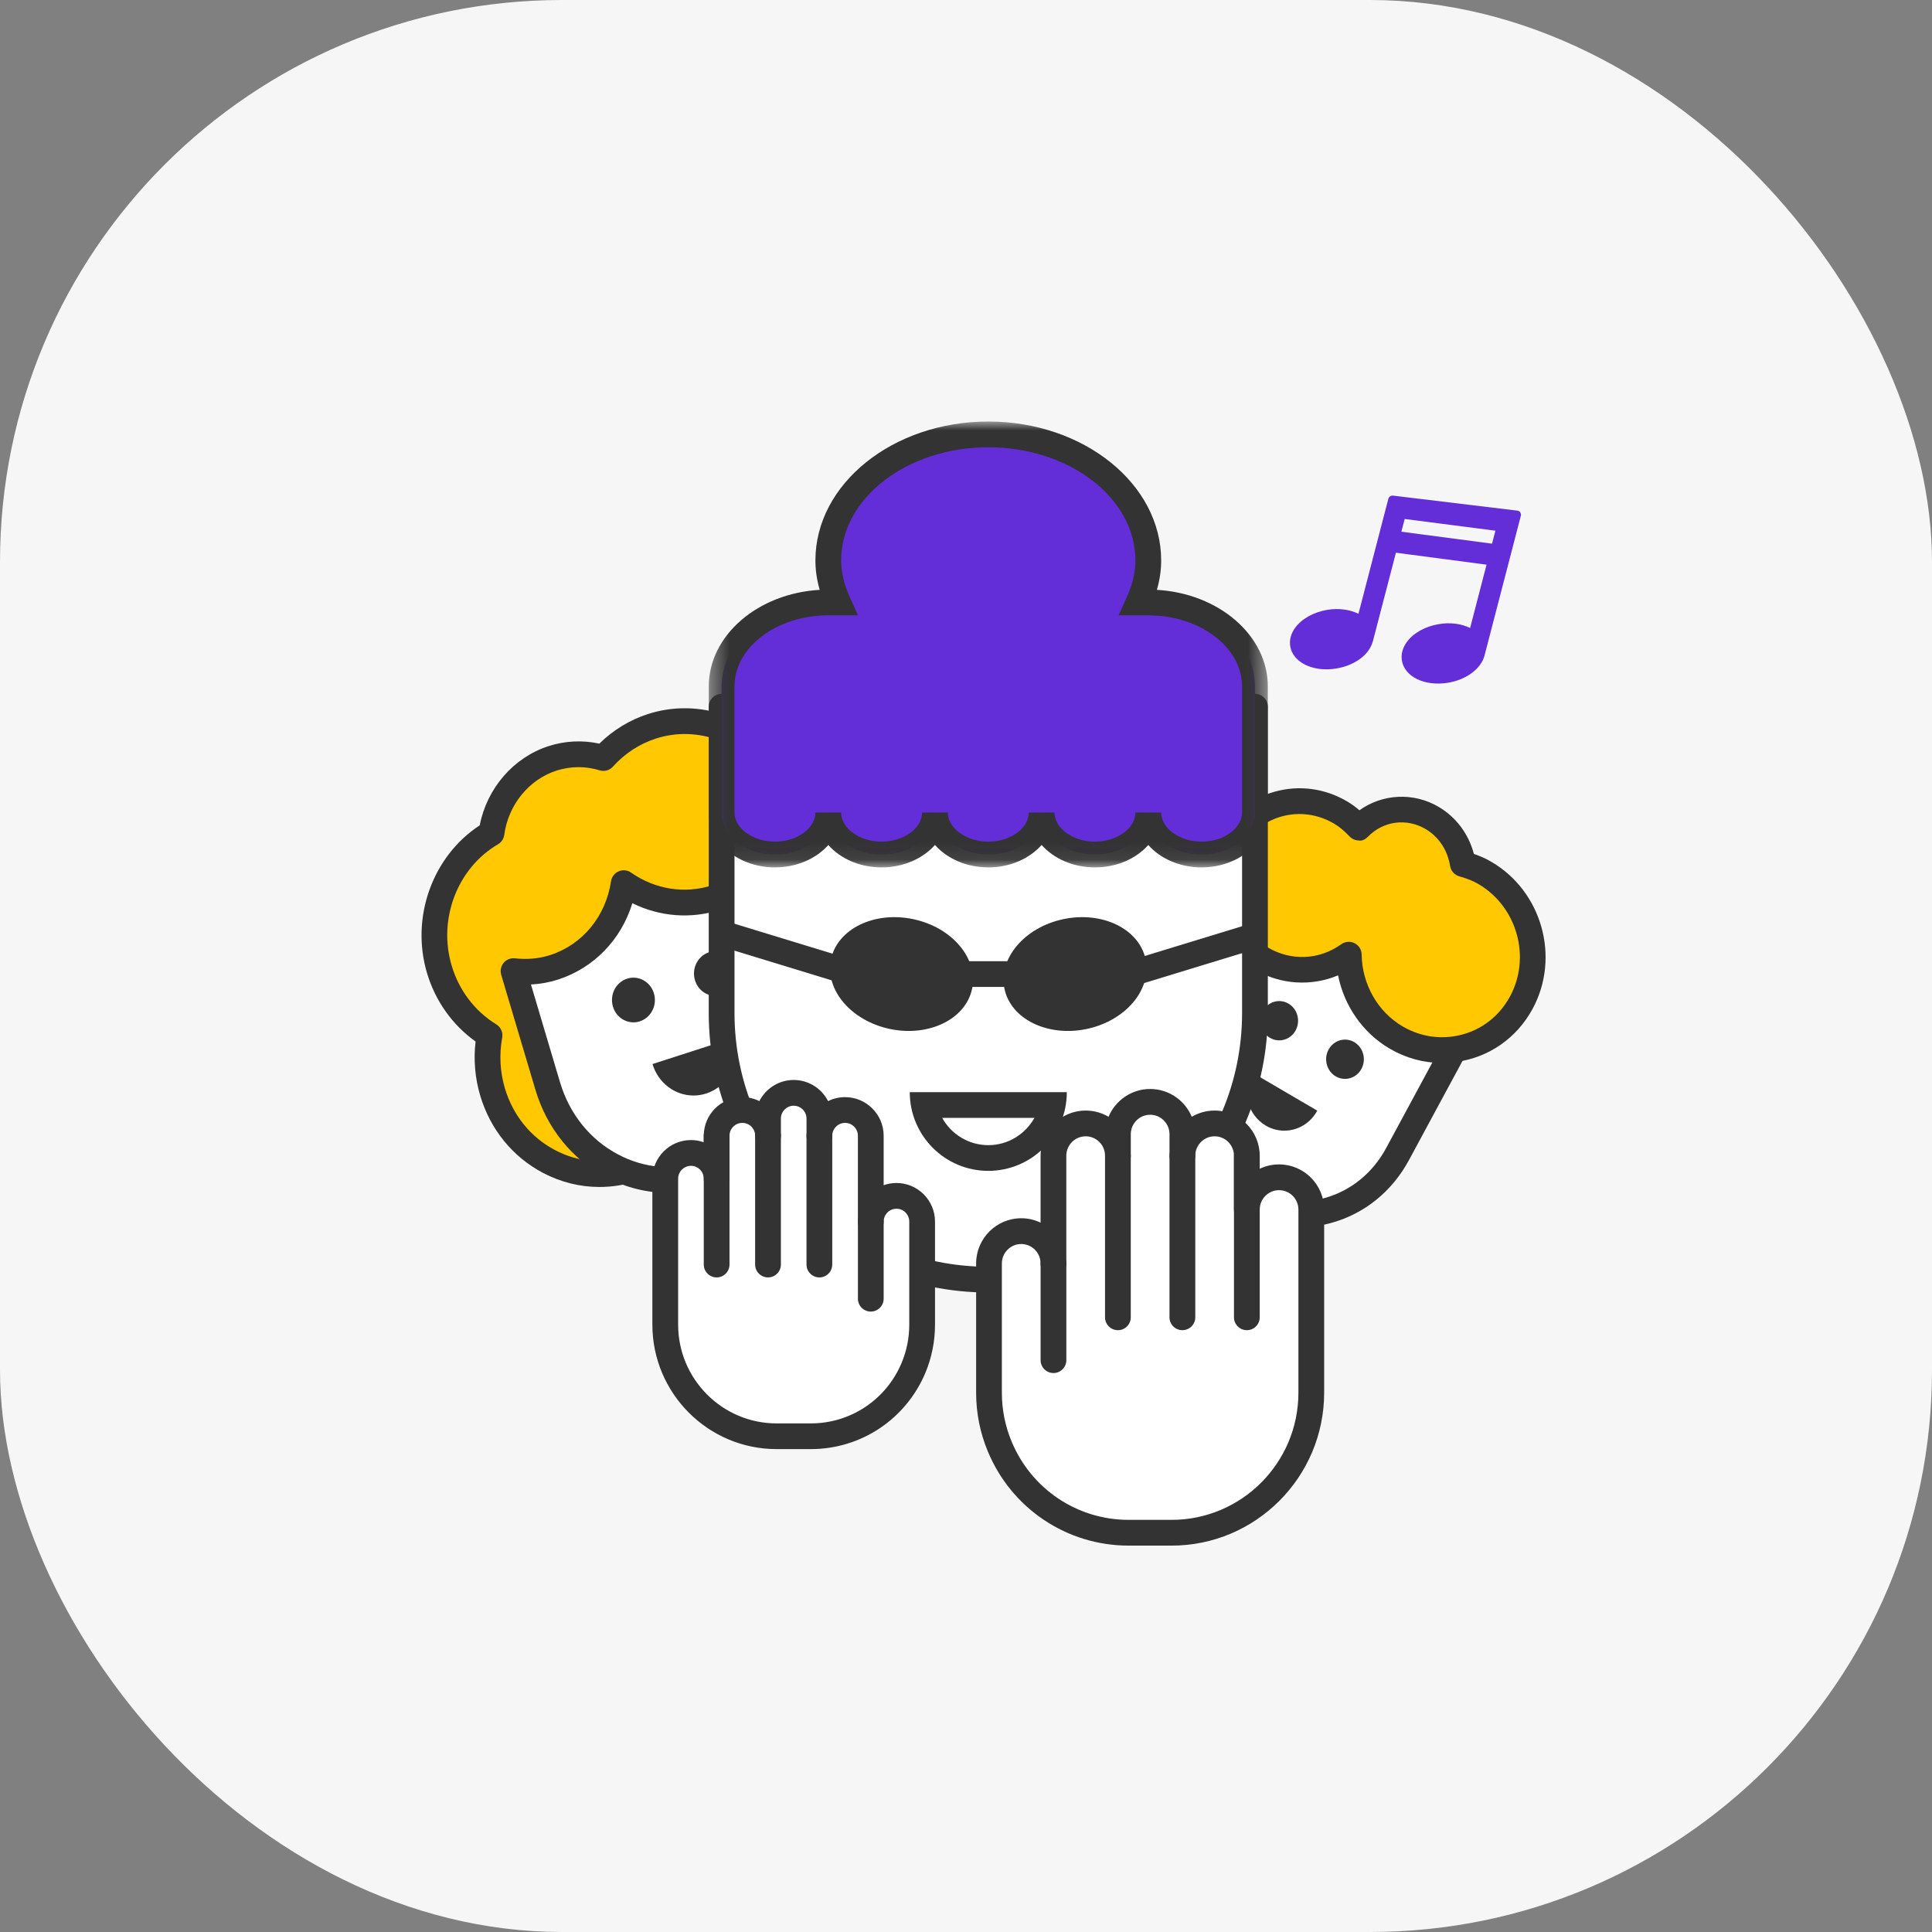<?xml version="1.0" encoding="UTF-8"?>
<svg width="108px" height="108px" viewBox="0 0 108 108" version="1.1" xmlns="http://www.w3.org/2000/svg" xmlns:xlink="http://www.w3.org/1999/xlink">
    <rect x="0" y="0" width="108" height="108" fill="#808080" stroke="none"/>
    <title>2</title>
    <defs>
        <polygon id="path-1" points="0.347 0 31.599 0 31.599 24.924 0.347 24.924"></polygon>
    </defs>
    <g id="2021" stroke="none" stroke-width="1" fill="none" fill-rule="evenodd">
        <g id="GUEST_PC_Main" transform="translate(-531, -279)">
            <g id="2" transform="translate(531, 279)">
                <rect id="Rectangle-2-Copy-2" fill="#F6F6F6" x="0" y="0" width="108" height="108" rx="31.418"></rect>
                <g id="icon_2_m" transform="translate(23.564, 23.564)">
                    <path d="M24.34,24.071 C23.681,21.85 21.982,20.267 19.975,19.706 C18.485,17.326 15.614,16.154 12.879,17.037 C11.803,17.385 10.884,18.009 10.165,18.808 C9.268,18.534 8.284,18.52 7.322,18.83 C5.442,19.437 4.168,21.11 3.909,23.013 C1.389,24.485 0.105,27.635 0.995,30.628 C1.476,32.242 2.507,33.516 3.803,34.311 C3.612,35.331 3.654,36.412 3.97,37.475 C4.993,40.915 8.502,42.841 11.807,41.775 C13.464,41.239 14.754,40.055 15.502,38.571 C17.112,39.301 18.972,39.462 20.782,38.879 C24.794,37.583 27.04,33.147 25.797,28.966 C25.528,28.065 25.114,27.256 24.598,26.543 C24.662,25.732 24.586,24.896 24.34,24.071" id="Fill-1" fill="#FFC800"></path>
                    <path d="M8.776,19.32 C8.362,19.32 7.946,19.385 7.543,19.514 C5.998,20.015 4.851,21.425 4.623,23.108 C4.594,23.328 4.464,23.522 4.274,23.632 C1.998,24.964 0.91,27.819 1.686,30.422 C2.096,31.799 2.982,32.963 4.179,33.698 C4.433,33.853 4.562,34.149 4.509,34.442 C4.336,35.379 4.388,36.355 4.659,37.27 C5.11,38.786 6.108,40.015 7.465,40.728 C8.749,41.407 10.212,41.535 11.586,41.089 C13.004,40.633 14.166,39.622 14.858,38.248 C15.032,37.902 15.445,37.759 15.798,37.916 C17.308,38.597 18.997,38.699 20.562,38.193 C24.199,37.02 26.239,32.973 25.108,29.172 C24.872,28.386 24.505,27.642 24.014,26.964 C23.914,26.825 23.867,26.656 23.879,26.485 C23.941,25.733 23.863,24.989 23.651,24.276 C23.083,22.366 21.636,20.916 19.782,20.398 C19.61,20.351 19.46,20.239 19.366,20.088 C18.021,17.938 15.445,16.966 13.1,17.722 C12.187,18.016 11.358,18.558 10.701,19.289 C10.516,19.499 10.225,19.581 9.954,19.497 C9.57,19.379 9.173,19.32 8.776,19.32 M9.947,42.789 C8.861,42.789 7.785,42.524 6.793,42.002 C5.091,41.107 3.844,39.571 3.28,37.68 C2.989,36.704 2.901,35.667 3.021,34.658 C1.727,33.733 0.771,32.394 0.307,30.833 C-0.622,27.715 0.613,24.3 3.253,22.572 C3.659,20.496 5.138,18.78 7.101,18.144 C8.026,17.847 9.002,17.8 9.939,18.006 C10.71,17.246 11.641,16.679 12.658,16.351 C15.541,15.422 18.7,16.545 20.434,19.092 C22.642,19.805 24.348,21.57 25.029,23.866 C25.267,24.665 25.369,25.496 25.332,26.336 C25.842,27.086 26.231,27.901 26.488,28.761 C27.839,33.307 25.381,38.151 21.004,39.563 C19.309,40.109 17.493,40.074 15.818,39.475 C14.932,40.9 13.609,41.949 12.028,42.46 C11.347,42.679 10.644,42.789 9.947,42.789" id="Fill-3" fill="#333333"></path>
                    <path d="M11.303,25.807 C10.983,27.949 9.537,29.824 7.415,30.509 C6.657,30.753 5.883,30.804 5.143,30.721 L7.053,37.143 C8.218,41.056 12.149,43.265 15.833,42.077 L18.054,41.359 C21.737,40.171 23.601,35.428 22.437,31.515 L20.055,23.509 C19.328,24.935 18.087,26.089 16.491,26.604 C14.664,27.193 12.775,26.837 11.303,25.807" id="Fill-5" fill="#FFFFFF"></path>
                    <path d="M6.117,31.47 L7.742,36.937 C8.273,38.716 9.429,40.151 11.002,40.978 C12.445,41.738 14.081,41.885 15.611,41.392 L17.834,40.674 C20.973,39.66 22.839,35.393 21.745,31.719 L19.803,25.19 C18.984,26.172 17.924,26.897 16.712,27.289 C15.067,27.822 13.317,27.682 11.786,26.926 C11.163,28.957 9.639,30.545 7.634,31.193 C7.147,31.35 6.639,31.443 6.117,31.47 M13.796,43.118 C12.608,43.118 11.424,42.828 10.33,42.252 C8.412,41.243 7.004,39.499 6.364,37.347 L4.453,30.926 C4.385,30.694 4.436,30.445 4.591,30.258 C4.746,30.076 4.978,29.978 5.223,30.007 C5.916,30.084 6.578,30.023 7.193,29.824 C8.997,29.241 10.299,27.663 10.592,25.701 C10.629,25.453 10.79,25.243 11.02,25.143 C11.248,25.047 11.513,25.072 11.717,25.216 C13.068,26.162 14.727,26.418 16.27,25.919 C17.62,25.483 18.737,24.511 19.412,23.182 C19.546,22.92 19.809,22.767 20.119,22.793 C20.412,22.818 20.659,23.02 20.744,23.303 L23.126,31.309 C24.451,35.766 22.185,40.782 18.275,42.044 L16.053,42.761 C15.314,43 14.554,43.118 13.796,43.118" id="Fill-7" fill="#333333"></path>
                    <path d="M16.429,29.609 C16.312,29.609 16.192,29.627 16.074,29.666 C15.442,29.87 15.086,30.569 15.285,31.229 C15.444,31.765 15.917,32.107 16.429,32.107 C16.547,32.107 16.667,32.089 16.785,32.052 C17.417,31.848 17.771,31.149 17.574,30.489 C17.415,29.953 16.942,29.609 16.429,29.609" id="Fill-9" fill="#333333"></path>
                    <path d="M11.846,31.088 C11.728,31.088 11.609,31.105 11.491,31.144 C10.859,31.349 10.503,32.048 10.701,32.708 C10.86,33.244 11.334,33.585 11.846,33.585 C11.964,33.585 12.084,33.57 12.202,33.53 C12.834,33.326 13.187,32.627 12.991,31.967 C12.832,31.431 12.359,31.088 11.846,31.088" id="Fill-11" fill="#333333"></path>
                    <path d="M15.913,37.563 C17.179,37.155 17.886,35.757 17.493,34.437 L12.912,35.918 C13.303,37.235 14.646,37.972 15.913,37.563" id="Fill-13" fill="#FFFFFF"></path>
                    <path d="M17.494,34.438 L12.912,35.916 C13.231,36.988 14.179,37.676 15.202,37.676 C15.438,37.676 15.675,37.64 15.913,37.564 C17.177,37.155 17.886,35.755 17.494,34.438" id="Fill-15" fill="#333333"></path>
                    <path d="M60.014,30.848 L54.557,40.957 C52.86,44.099 49.09,45.241 46.133,43.509 L44.348,42.465 C41.393,40.733 40.37,36.784 42.064,33.642 L47.523,23.535 L60.014,30.848 Z" id="Fill-17" fill="#FFFFFF"></path>
                    <path d="M47.802,24.532 L42.698,33.983 C41.188,36.783 42.091,40.31 44.711,41.844 L46.496,42.888 C47.715,43.603 49.137,43.786 50.5,43.403 C51.957,42.994 53.172,42.005 53.922,40.614 L59.051,31.118 L47.802,24.532 Z M49.09,45.038 C47.933,45.038 46.794,44.732 45.769,44.129 L43.984,43.087 C40.701,41.164 39.556,36.773 41.432,33.3 L46.888,23.193 C46.983,23.02 47.14,22.894 47.328,22.841 C47.517,22.79 47.719,22.816 47.886,22.914 L60.377,30.227 C60.711,30.423 60.83,30.849 60.648,31.191 L55.191,41.298 C54.252,43.035 52.722,44.275 50.886,44.789 C50.293,44.956 49.689,45.038 49.09,45.038 L49.09,45.038 Z" id="Fill-19" fill="#333333"></path>
                    <path d="M57.722,35.092 C56.646,35.235 55.509,35.037 54.482,34.436 C52.797,33.448 51.859,31.649 51.831,29.803 C50.443,30.805 48.554,30.964 46.954,30.025 C46.127,29.542 45.499,28.839 45.094,28.03 C44.415,26.668 44.381,25.004 45.145,23.589 C46.365,21.33 49.151,20.553 51.368,21.851 C51.763,22.082 52.096,22.377 52.399,22.697 C53.451,21.625 55.111,21.35 56.487,22.157 C57.451,22.723 58.046,23.691 58.209,24.733 C58.631,24.849 59.048,25.002 59.446,25.236 C61.942,26.697 62.853,29.939 61.481,32.48 C60.676,33.972 59.26,34.885 57.722,35.092" id="Fill-21" fill="#FFC800"></path>
                    <path d="M51.832,29.084 C51.942,29.084 52.054,29.109 52.156,29.16 C52.396,29.28 52.549,29.525 52.553,29.792 C52.575,31.458 53.454,32.999 54.845,33.812 C55.699,34.313 56.661,34.509 57.625,34.378 L57.627,34.378 C59.006,34.193 60.178,33.376 60.847,32.137 C62.035,29.94 61.242,27.122 59.084,25.857 C58.786,25.681 58.446,25.545 58.016,25.425 C57.745,25.349 57.543,25.121 57.497,24.844 C57.36,23.962 56.859,23.21 56.123,22.776 C55.061,22.158 53.77,22.325 52.912,23.203 C52.777,23.342 52.584,23.462 52.392,23.419 C52.198,23.417 52.011,23.334 51.876,23.193 C51.573,22.871 51.296,22.643 51.004,22.472 C50.1,21.944 49.062,21.802 48.072,22.079 C47.088,22.354 46.273,23.012 45.778,23.929 C45.152,25.09 45.138,26.503 45.737,27.711 C46.095,28.422 46.64,29.009 47.318,29.406 C48.622,30.17 50.191,30.099 51.412,29.219 C51.536,29.129 51.685,29.084 51.832,29.084 M57.04,35.856 C56.019,35.856 55.021,35.585 54.118,35.055 C52.622,34.179 51.577,32.669 51.235,30.959 C49.749,31.583 48.025,31.487 46.589,30.647 C45.672,30.109 44.932,29.315 44.451,28.353 C43.642,26.727 43.664,24.817 44.512,23.246 C45.195,21.981 46.32,21.074 47.685,20.693 C49.054,20.31 50.487,20.501 51.732,21.229 C51.972,21.37 52.2,21.533 52.429,21.73 C53.712,20.813 55.442,20.711 56.849,21.535 C57.831,22.111 58.534,23.055 58.827,24.171 C59.192,24.294 59.514,24.44 59.811,24.616 C62.632,26.268 63.665,29.948 62.114,32.822 C61.224,34.47 59.657,35.558 57.818,35.803 C57.558,35.839 57.297,35.856 57.04,35.856" id="Fill-23" fill="#333333"></path>
                    <path d="M51.623,34.55 C51.254,34.55 50.897,34.752 50.702,35.111 C50.418,35.64 50.598,36.309 51.105,36.606 C51.268,36.702 51.447,36.747 51.621,36.747 C51.991,36.747 52.348,36.547 52.542,36.187 C52.827,35.657 52.646,34.99 52.14,34.691 C51.977,34.595 51.798,34.55 51.623,34.55" id="Fill-25" fill="#333333"></path>
                    <path d="M47.945,32.396 C47.576,32.396 47.219,32.599 47.024,32.958 C46.74,33.486 46.92,34.156 47.427,34.452 C47.59,34.548 47.769,34.594 47.943,34.594 C48.313,34.594 48.67,34.393 48.864,34.034 C49.149,33.504 48.968,32.834 48.462,32.538 C48.297,32.441 48.12,32.396 47.945,32.396" id="Fill-27" fill="#333333"></path>
                    <path d="M47.199,39.36 C48.214,39.955 49.5,39.58 50.071,38.522 L46.393,36.368 C45.822,37.426 46.181,38.765 47.199,39.36" id="Fill-29" fill="#FFFFFF"></path>
                    <path d="M46.393,36.368 C45.822,37.426 46.183,38.765 47.198,39.36 C47.526,39.553 47.88,39.641 48.231,39.641 C48.969,39.641 49.684,39.239 50.071,38.522 L46.393,36.368 Z" id="Fill-31" fill="#333333"></path>
                    <path d="M31.683,47.969 L31.681,47.969 C23.45,47.969 16.775,41.297 16.775,33.063 L16.775,15.942 L46.589,15.942 L46.589,33.063 C46.589,41.297 39.915,47.969 31.683,47.969" id="Fill-33" fill="#FFFFFF"></path>
                    <path d="M17.495,16.663 L17.495,33.065 C17.495,40.887 23.859,47.249 31.682,47.249 C39.505,47.249 45.869,40.887 45.869,33.065 L45.869,16.663 L17.495,16.663 Z M31.682,48.688 C23.065,48.688 16.055,41.68 16.055,33.065 L16.055,15.943 C16.055,15.546 16.377,15.224 16.776,15.224 L46.588,15.224 C46.986,15.224 47.309,15.546 47.309,15.943 L47.309,33.065 C47.309,41.68 40.298,48.688 31.682,48.688 L31.682,48.688 Z" id="Fill-35" fill="#333333"></path>
                    <path d="M40.626,10.114 L40.078,10.114 C40.412,9.377 40.626,8.594 40.626,7.765 C40.626,3.873 36.62,0.72 31.682,0.72 C26.743,0.72 22.737,3.873 22.737,7.765 C22.737,8.594 22.953,9.377 23.285,10.114 L22.737,10.114 C19.444,10.114 16.776,12.217 16.776,14.811 L16.776,21.856 C16.776,23.154 18.111,24.205 19.756,24.205 C21.402,24.205 22.737,23.154 22.737,21.856 C22.737,23.154 24.072,24.205 25.72,24.205 C27.365,24.205 28.701,23.154 28.701,21.856 C28.701,23.154 30.036,24.205 31.682,24.205 C33.329,24.205 34.662,23.154 34.662,21.856 C34.662,23.154 35.998,24.205 37.645,24.205 C39.291,24.205 40.626,23.154 40.626,21.856 C40.626,23.154 41.961,24.205 43.607,24.205 C45.254,24.205 46.589,23.154 46.589,21.856 L46.589,14.811 C46.589,12.217 43.919,10.114 40.626,10.114" id="Fill-37" fill="#632ED8"></path>
                    <g id="Group-41" transform="translate(15.709, 0)">
                        <mask id="mask-2" fill="white">
                            <use xlink:href="#path-1"></use>
                        </mask>
                        <g id="Clip-40"></g>
                        <path d="M24.198,21.857 L25.637,21.857 C25.637,22.74 26.672,23.486 27.897,23.486 C29.124,23.486 30.159,22.74 30.159,21.857 L30.159,14.811 C30.159,12.618 27.807,10.833 24.916,10.833 L23.257,10.833 L23.713,9.82 C24.039,9.095 24.198,8.423 24.198,7.766 C24.198,4.276 20.508,1.439 15.974,1.439 C11.438,1.439 7.748,4.276 7.748,7.766 C7.748,8.425 7.907,9.095 8.233,9.82 L8.691,10.833 L7.03,10.833 C4.137,10.833 1.785,12.618 1.785,14.811 L1.785,21.857 C1.785,22.74 2.822,23.486 4.047,23.486 C5.274,23.486 6.309,22.74 6.309,21.857 L7.748,21.857 C7.748,22.74 8.783,23.486 10.008,23.486 C11.236,23.486 12.271,22.74 12.271,21.857 L13.712,21.857 C13.712,22.74 14.747,23.486 15.974,23.486 C17.199,23.486 18.234,22.74 18.234,21.857 L19.673,21.857 C19.673,22.74 20.71,23.486 21.936,23.486 C23.163,23.486 24.198,22.74 24.198,21.857 M27.897,24.924 C26.676,24.924 25.592,24.433 24.916,23.673 C24.243,24.433 23.157,24.924 21.936,24.924 C20.714,24.924 19.628,24.431 18.955,23.671 C18.279,24.431 17.195,24.924 15.974,24.924 C14.751,24.924 13.667,24.431 12.991,23.671 C12.316,24.431 11.232,24.924 10.008,24.924 C8.787,24.924 7.703,24.433 7.03,23.673 C6.354,24.433 5.27,24.924 4.047,24.924 C2.007,24.924 0.347,23.547 0.347,21.857 L0.347,14.811 C0.347,11.956 3.089,9.607 6.549,9.409 C6.388,8.853 6.309,8.31 6.309,7.766 C6.309,3.483 10.645,-0.001 15.974,-0.001 C21.301,-0.001 25.637,3.483 25.637,7.766 C25.637,8.31 25.558,8.853 25.397,9.409 C28.859,9.607 31.599,11.956 31.599,14.811 L31.599,21.857 C31.599,23.547 29.937,24.924 27.897,24.924" id="Fill-39" fill="#333333" mask="url(#mask-2)"></path>
                    </g>
                    <path d="M38.266,30.886 C38.266,32.102 37.284,33.087 36.071,33.087 C34.859,33.087 33.877,32.102 33.877,30.886 C33.877,29.671 34.859,28.685 36.071,28.685 C37.284,28.685 38.266,29.671 38.266,30.886" id="Fill-42" fill="#FFFFFF"></path>
                    <path d="M36.072,28.686 C34.86,28.686 33.876,29.672 33.876,30.887 C33.876,32.103 34.86,33.086 36.072,33.086 C37.283,33.086 38.267,32.103 38.267,30.887 C38.267,29.672 37.283,28.686 36.072,28.686 M36.072,30.125 C36.488,30.125 36.828,30.467 36.828,30.887 C36.828,31.305 36.488,31.647 36.072,31.647 C35.655,31.647 35.316,31.305 35.316,30.887 C35.316,30.467 35.655,30.125 36.072,30.125" id="Fill-44" fill="#333333"></path>
                    <path d="M29.487,30.886 C29.487,32.102 28.506,33.087 27.292,33.087 C26.08,33.087 25.097,32.102 25.097,30.886 C25.097,29.671 26.08,28.685 27.292,28.685 C28.506,28.685 29.487,29.671 29.487,30.886" id="Fill-46" fill="#FFFFFF"></path>
                    <path d="M27.292,28.686 C26.08,28.686 25.096,29.672 25.096,30.887 C25.096,32.103 26.08,33.086 27.292,33.086 C28.505,33.086 29.487,32.103 29.487,30.887 C29.487,29.672 28.505,28.686 27.292,28.686 M27.292,30.125 C27.708,30.125 28.048,30.467 28.048,30.887 C28.048,31.305 27.708,31.647 27.292,31.647 C26.876,31.647 26.536,31.305 26.536,30.887 C26.536,30.467 26.876,30.125 27.292,30.125" id="Fill-48" fill="#333333"></path>
                    <path d="M31.682,41.888 C34.105,41.888 36.071,39.919 36.071,37.488 L27.293,37.488 C27.293,39.919 29.257,41.888 31.682,41.888" id="Fill-50" fill="#FFFFFF"></path>
                    <path d="M36.072,37.488 L27.292,37.488 C27.292,39.919 29.258,41.888 31.683,41.888 C34.106,41.888 36.072,39.919 36.072,37.488 M34.261,38.927 C33.755,39.834 32.788,40.451 31.683,40.451 C30.575,40.451 29.607,39.834 29.105,38.927 L34.261,38.927" id="Fill-52" fill="#333333"></path>
                    <path d="M30.779,31.698 C30.431,33.397 28.383,34.408 26.204,33.961 C24.024,33.511 22.539,31.771 22.885,30.074 C23.235,28.376 25.283,27.363 27.462,27.812 C29.642,28.262 31.126,30.002 30.779,31.698" id="Fill-54" fill="#333333"></path>
                    <path d="M32.584,31.698 C32.932,33.397 34.98,34.408 37.162,33.961 C39.339,33.511 40.826,31.771 40.478,30.074 C40.129,28.376 38.081,27.363 35.901,27.812 C33.721,28.262 32.237,30.002 32.584,31.698" id="Fill-56" fill="#333333"></path>
                    <path d="M33.877,31.605 L29.488,31.605 C29.09,31.605 28.767,31.283 28.767,30.887 C28.767,30.49 29.09,30.168 29.488,30.168 L33.877,30.168 C34.275,30.168 34.598,30.49 34.598,30.887 C34.598,31.283 34.275,31.605 33.877,31.605" id="Fill-58" fill="#333333"></path>
                    <polygon id="Fill-60" fill="#333333" points="24.029 31.575 16.822 29.373 17.241 27.997 24.449 30.198"></polygon>
                    <polygon id="Fill-62" fill="#333333" points="39.138 31.773 38.72 30.397 45.926 28.195 46.344 29.572"></polygon>
                    <path d="M47.937,42.247 C46.941,42.247 46.136,43.056 46.136,44.054 L46.136,41.043 C46.136,40.044 45.327,39.237 44.333,39.237 C43.338,39.237 42.533,40.044 42.533,41.043 L42.533,39.838 C42.533,38.84 41.724,38.033 40.73,38.033 C39.735,38.033 38.928,38.84 38.928,39.838 L38.928,41.043 C38.928,40.044 38.12,39.237 37.127,39.237 C36.131,39.237 35.324,40.044 35.324,41.043 L35.324,47.064 C35.324,46.066 34.519,45.257 33.524,45.257 C32.528,45.257 31.721,46.066 31.721,47.064 L31.721,48.268 L31.721,54.29 C31.721,55.356 31.937,56.373 32.322,57.3 C33.498,60.128 36.281,62.117 39.528,62.117 L41.93,62.117 C46.242,62.117 49.737,58.612 49.737,54.29 L49.737,48.268 L49.737,44.054 C49.737,43.056 48.932,42.247 47.937,42.247" id="Fill-64" fill="#FFFFFF"></path>
                    <path d="M33.523,45.977 C32.926,45.977 32.441,46.464 32.441,47.065 L32.441,54.289 C32.441,55.233 32.624,56.152 32.987,57.022 C34.092,59.681 36.661,61.397 39.53,61.397 L41.931,61.397 C45.839,61.397 49.018,58.208 49.018,54.289 L49.018,44.054 C49.018,43.454 48.533,42.967 47.936,42.967 C47.339,42.967 46.854,43.454 46.854,44.054 C46.854,44.451 46.532,44.773 46.133,44.773 C45.737,44.773 45.415,44.451 45.415,44.054 L45.415,41.042 C45.415,40.443 44.93,39.956 44.333,39.956 C43.738,39.956 43.253,40.443 43.253,41.042 C43.253,41.439 42.929,41.763 42.532,41.763 C42.136,41.763 41.812,41.439 41.812,41.042 L41.812,39.838 C41.812,39.24 41.326,38.751 40.73,38.751 C40.133,38.751 39.648,39.24 39.648,39.838 L39.648,41.042 C39.648,41.439 39.326,41.763 38.929,41.763 C38.53,41.763 38.208,41.439 38.208,41.042 C38.208,40.443 37.723,39.956 37.126,39.956 C36.529,39.956 36.044,40.443 36.044,41.042 L36.044,47.065 C36.044,47.461 35.722,47.783 35.324,47.783 C34.927,47.783 34.605,47.461 34.605,47.065 C34.605,46.464 34.12,45.977 33.523,45.977 M41.931,62.837 L39.53,62.837 C36.078,62.837 32.987,60.771 31.658,57.576 C31.222,56.529 31.002,55.424 31.002,54.289 L31.002,47.065 C31.002,45.67 32.133,44.537 33.523,44.537 C33.91,44.537 34.277,44.626 34.605,44.783 L34.605,41.042 C34.605,39.65 35.736,38.517 37.126,38.517 C37.592,38.517 38.028,38.645 38.403,38.864 C38.786,37.953 39.683,37.311 40.73,37.311 C41.776,37.311 42.676,37.953 43.056,38.864 C43.432,38.645 43.867,38.517 44.333,38.517 C45.723,38.517 46.854,39.65 46.854,41.042 L46.854,41.771 C47.182,41.616 47.549,41.527 47.936,41.527 C49.326,41.527 50.457,42.66 50.457,44.054 L50.457,54.289 C50.457,59.002 46.632,62.837 41.931,62.837" id="Fill-66" fill="#333333"></path>
                    <line x1="35.325" y1="47.064" x2="35.325" y2="52.47" id="Fill-68" fill="#FFFFFF"></line>
                    <path d="M35.325,53.19 C34.928,53.19 34.606,52.868 34.606,52.469 L34.606,47.063 C34.606,46.667 34.928,46.345 35.325,46.345 C35.721,46.345 36.045,46.667 36.045,47.063 L36.045,52.469 C36.045,52.868 35.721,53.19 35.325,53.19" id="Fill-70" fill="#333333"></path>
                    <line x1="38.928" y1="41.043" x2="38.928" y2="50.075" id="Fill-72" fill="#FFFFFF"></line>
                    <path d="M38.929,50.794 C38.53,50.794 38.208,50.472 38.208,50.075 L38.208,41.043 C38.208,40.646 38.53,40.322 38.929,40.322 C39.325,40.322 39.647,40.646 39.647,41.043 L39.647,50.075 C39.647,50.472 39.325,50.794 38.929,50.794" id="Fill-74" fill="#333333"></path>
                    <line x1="42.532" y1="41.043" x2="42.532" y2="50.075" id="Fill-76" fill="#FFFFFF"></line>
                    <path d="M42.532,50.794 C42.135,50.794 41.811,50.472 41.811,50.075 L41.811,41.043 C41.811,40.646 42.135,40.322 42.532,40.322 C42.929,40.322 43.253,40.646 43.253,41.043 L43.253,50.075 C43.253,50.472 42.929,50.794 42.532,50.794" id="Fill-78" fill="#333333"></path>
                    <line x1="46.135" y1="41.043" x2="46.135" y2="50.075" id="Fill-80" fill="#FFFFFF"></line>
                    <path d="M46.134,50.794 C45.738,50.794 45.416,50.472 45.416,50.075 L45.416,41.043 C45.416,40.646 45.738,40.322 46.134,40.322 C46.533,40.322 46.855,40.646 46.855,41.043 L46.855,50.075 C46.855,50.472 46.533,50.794 46.134,50.794" id="Fill-82" fill="#333333"></path>
                    <path d="M15.06,40.886 C15.854,40.886 16.496,41.532 16.496,42.325 L16.496,39.925 C16.496,39.13 17.14,38.486 17.933,38.486 C18.726,38.486 19.369,39.13 19.369,39.925 L19.369,38.965 C19.369,38.172 20.011,37.526 20.804,37.526 C21.597,37.526 22.241,38.172 22.241,38.965 L22.241,39.925 C22.241,39.13 22.883,38.486 23.677,38.486 C24.47,38.486 25.112,39.13 25.112,39.925 L25.112,44.727 C25.112,43.929 25.756,43.285 26.55,43.285 C27.341,43.285 27.985,43.929 27.985,44.727 L27.985,45.685 L27.985,50.484 C27.985,51.334 27.814,52.145 27.506,52.883 C26.569,55.138 24.35,56.724 21.762,56.724 L19.848,56.724 C16.409,56.724 13.625,53.93 13.625,50.484 L13.625,45.685 L13.625,42.325 C13.625,41.532 14.267,40.886 15.06,40.886" id="Fill-84" fill="#FFFFFF"></path>
                    <path d="M15.06,41.606 C14.666,41.606 14.344,41.93 14.344,42.326 L14.344,50.483 C14.344,53.529 16.814,56.005 19.848,56.005 L21.762,56.005 C23.989,56.005 25.984,54.672 26.842,52.608 C27.123,51.934 27.264,51.22 27.264,50.483 L27.264,44.726 C27.264,44.327 26.944,44.005 26.55,44.005 C26.153,44.005 25.833,44.327 25.833,44.726 C25.833,45.123 25.511,45.445 25.112,45.445 C24.716,45.445 24.393,45.123 24.393,44.726 L24.393,39.927 C24.393,39.528 24.071,39.206 23.677,39.206 C23.282,39.206 22.96,39.528 22.96,39.927 C22.96,40.323 22.638,40.646 22.241,40.646 C21.845,40.646 21.521,40.323 21.521,39.927 L21.521,38.967 C21.521,38.57 21.199,38.246 20.804,38.246 C20.409,38.246 20.089,38.57 20.089,38.967 L20.089,39.927 C20.089,40.323 19.765,40.646 19.369,40.646 C18.972,40.646 18.65,40.323 18.65,39.927 C18.65,39.528 18.328,39.206 17.933,39.206 C17.536,39.206 17.216,39.528 17.216,39.927 L17.216,42.326 C17.216,42.723 16.894,43.045 16.496,43.045 C16.099,43.045 15.777,42.723 15.777,42.326 C15.777,41.93 15.455,41.606 15.06,41.606 M21.762,57.442 L19.848,57.442 C16.019,57.442 12.904,54.322 12.904,50.483 L12.904,42.326 C12.904,41.134 13.872,40.166 15.06,40.166 C15.312,40.166 15.551,40.21 15.777,40.29 L15.777,39.927 C15.777,38.735 16.743,37.767 17.933,37.767 C18.273,37.767 18.597,37.845 18.884,37.989 C19.241,37.288 19.967,36.807 20.804,36.807 C21.642,36.807 22.369,37.288 22.726,37.989 C23.013,37.845 23.335,37.767 23.677,37.767 C24.865,37.767 25.833,38.735 25.833,39.927 L25.833,42.69 C26.057,42.609 26.298,42.566 26.55,42.566 C27.738,42.566 28.704,43.534 28.704,44.726 L28.704,50.483 C28.704,51.41 28.525,52.31 28.172,53.162 C27.088,55.762 24.572,57.442 21.762,57.442" id="Fill-86" fill="#333333"></path>
                    <line x1="25.112" y1="44.726" x2="25.112" y2="49.034" id="Fill-88" fill="#FFFFFF"></line>
                    <path d="M25.112,49.754 C24.716,49.754 24.394,49.432 24.394,49.033 L24.394,44.725 C24.394,44.328 24.716,44.006 25.112,44.006 C25.511,44.006 25.833,44.328 25.833,44.725 L25.833,49.033 C25.833,49.432 25.511,49.754 25.112,49.754" id="Fill-90" fill="#333333"></path>
                    <line x1="22.241" y1="39.926" x2="22.241" y2="47.125" id="Fill-92" fill="#FFFFFF"></line>
                    <path d="M22.241,47.844 C21.844,47.844 21.52,47.522 21.52,47.125 L21.52,39.926 C21.52,39.53 21.844,39.208 22.241,39.208 C22.637,39.208 22.959,39.53 22.959,39.926 L22.959,47.125 C22.959,47.522 22.637,47.844 22.241,47.844" id="Fill-94" fill="#333333"></path>
                    <line x1="19.368" y1="39.926" x2="19.368" y2="47.125" id="Fill-96" fill="#FFFFFF"></line>
                    <path d="M19.369,47.844 C18.97,47.844 18.648,47.522 18.648,47.125 L18.648,39.926 C18.648,39.53 18.97,39.208 19.369,39.208 C19.766,39.208 20.088,39.53 20.088,39.926 L20.088,47.125 C20.088,47.522 19.766,47.844 19.369,47.844" id="Fill-98" fill="#333333"></path>
                    <line x1="16.497" y1="39.926" x2="16.497" y2="47.125" id="Fill-100" fill="#FFFFFF"></line>
                    <path d="M16.496,47.844 C16.099,47.844 15.777,47.522 15.777,47.125 L15.777,39.926 C15.777,39.53 16.099,39.208 16.496,39.208 C16.894,39.208 17.216,39.53 17.216,39.926 L17.216,47.125 C17.216,47.522 16.894,47.844 16.496,47.844" id="Fill-102" fill="#333333"></path>
                    <path d="M59.841,6.827 L54.773,6.159 L54.958,5.448 L60.03,6.102 L59.841,6.827 Z M61.451,5.272 C61.467,5.207 61.457,5.138 61.42,5.081 C61.385,5.024 61.324,4.989 61.261,4.981 L54.302,4.141 C54.186,4.127 54.074,4.205 54.045,4.321 L52.375,10.746 C51.89,10.509 51.268,10.422 50.634,10.526 C49.864,10.652 49.189,11.033 48.825,11.545 C48.597,11.864 48.507,12.215 48.56,12.555 C48.641,13.061 49.022,13.456 49.567,13.67 C50.009,13.845 50.555,13.902 51.134,13.806 C52.161,13.639 52.974,13.038 53.173,12.303 C53.179,12.292 53.183,12.28 53.185,12.268 L54.469,7.333 L59.535,8.001 L58.616,11.541 C58.123,11.3 57.508,11.217 56.872,11.324 C56.104,11.449 55.429,11.828 55.066,12.343 C54.84,12.661 54.748,13.01 54.801,13.352 C54.944,14.267 56.077,14.815 57.377,14.603 C58.398,14.436 59.219,13.829 59.419,13.093 L61.451,5.272 Z" id="Fill-104" fill="#632ED8"></path>
                </g>
            </g>
        </g>
    </g>
</svg>